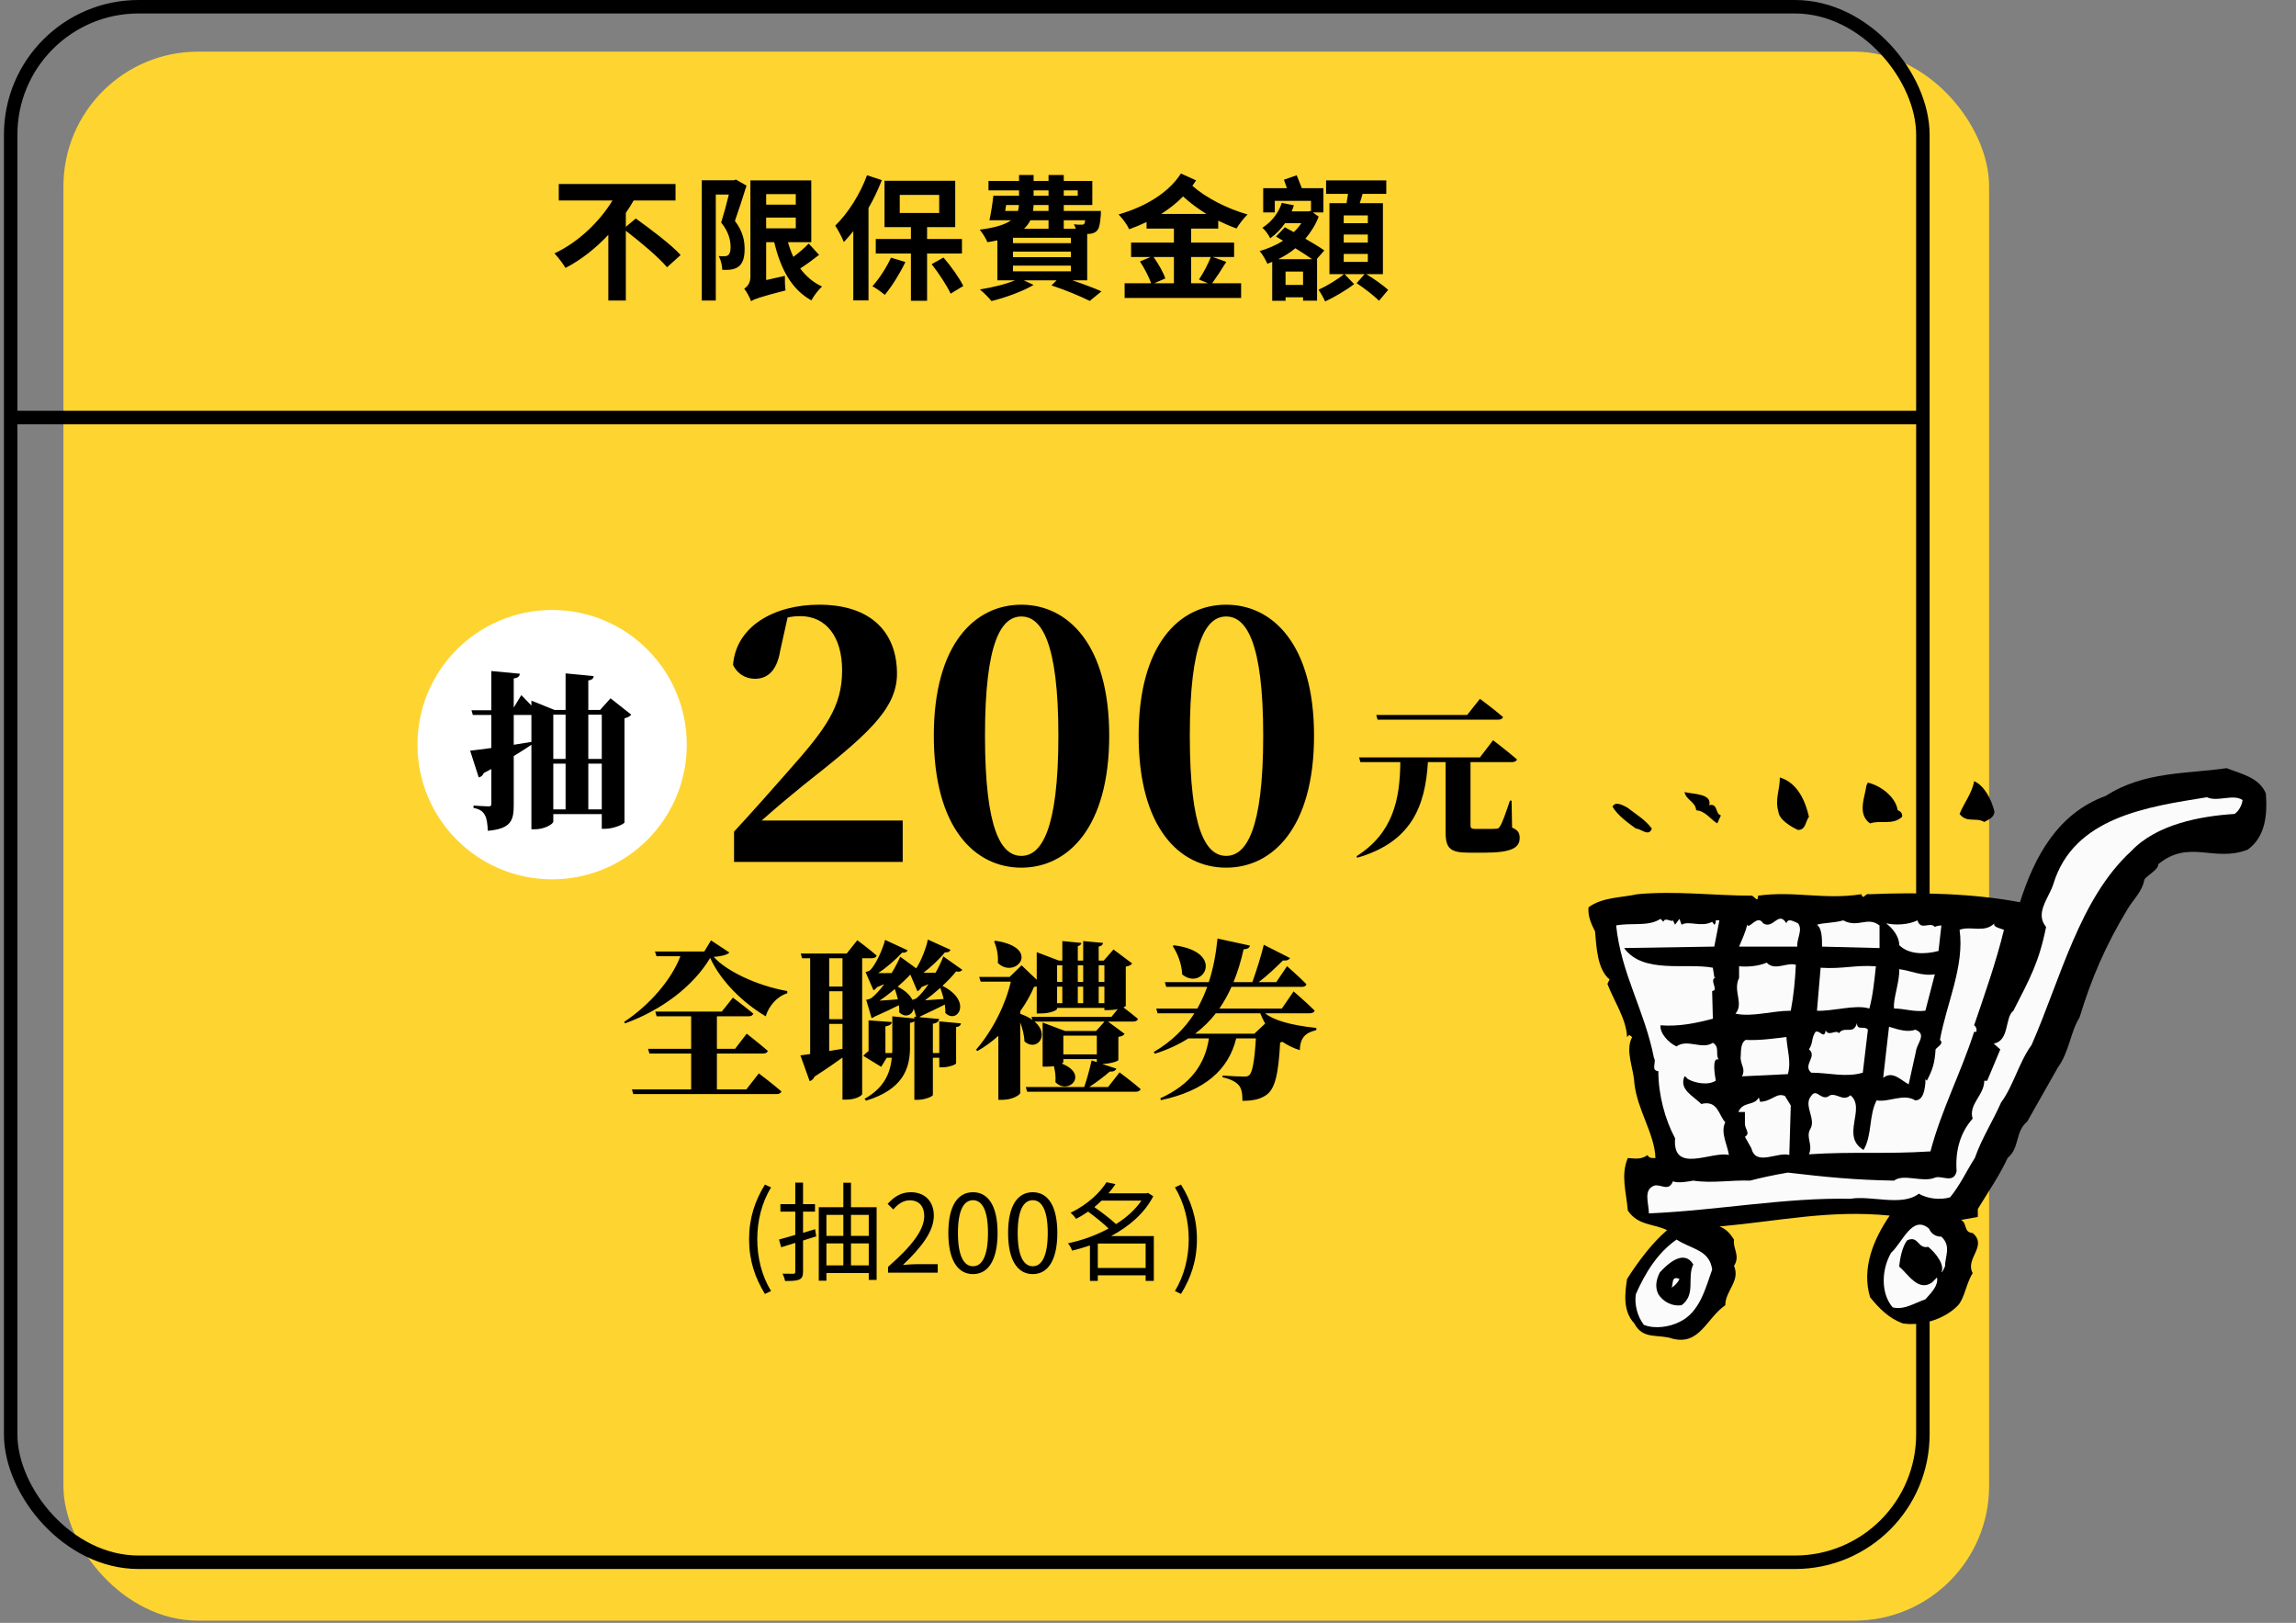 <svg width="341" height="241" viewBox="0 0 341 241" fill="none" xmlns="http://www.w3.org/2000/svg">
<rect x="0" y="0" width="341" height="241" fill="#808080" stroke="none"/>
<rect x="9.42" y="7.669" width="286" height="233" rx="20" fill="#FED430"/>
<rect x="1.584" y="1" width="284" height="231" rx="19" stroke="black" stroke-width="2"/>
<path d="M1 62H285" stroke="black" stroke-width="2"/>
<path d="M113.12 121.85H134.07V128H109.02V123.5C111.92 120.35 114.72 117.2 117.17 114.4C122.62 108.25 125.07 104.95 125.07 99.55C125.07 94.6 122.72 91.5 118.87 91.5C118.27 91.5 117.62 91.55 116.97 91.7L115.87 96.65C115.32 100 113.67 100.8 112.12 100.8C110.67 100.8 109.47 100 108.87 98.75C109.32 93 114.97 89.8 121.67 89.8C129.57 89.8 133.22 94.1 133.22 100.05C133.22 105.4 128.57 109.3 119.32 116.6C117.72 117.9 115.42 119.8 113.12 121.85ZM146.29 109.25C146.29 123.35 148.74 127.1 151.69 127.1C154.64 127.1 157.19 123.3 157.19 109.25C157.19 95.3 154.64 91.55 151.69 91.55C148.74 91.55 146.29 95.25 146.29 109.25ZM151.69 89.8C158.59 89.8 164.74 95.7 164.74 109.25C164.74 122.9 158.59 128.85 151.69 128.85C144.74 128.85 138.69 122.9 138.69 109.25C138.69 95.7 144.74 89.8 151.69 89.8ZM176.71 109.25C176.71 123.35 179.16 127.1 182.11 127.1C185.06 127.1 187.61 123.3 187.61 109.25C187.61 95.3 185.06 91.55 182.11 91.55C179.16 91.55 176.71 95.25 176.71 109.25ZM182.11 89.8C189.01 89.8 195.16 95.7 195.16 109.25C195.16 122.9 189.01 128.85 182.11 128.85C175.16 128.85 169.11 122.9 169.11 109.25C169.11 95.7 175.16 89.8 182.11 89.8Z" fill="black"/>
<path d="M110.85 161.775L112.7 159.4C112.7 159.4 114.8 160.975 116.05 162.075C115.975 162.35 115.7 162.475 115.325 162.475H94.05L93.85 161.775H102.65V156.45H96.45L96.25 155.75H102.65V150.925H97.525L97.325 150.225H107.2L108.85 148.15C108.85 148.15 110.725 149.55 111.875 150.525C111.8 150.8 111.525 150.925 111.175 150.925H106.475V155.75H109.175L110.9 153.5C110.9 153.5 112.85 155.025 114.025 156.05C113.975 156.325 113.7 156.45 113.325 156.45H106.475V161.775H110.85ZM105.6 139.65L108.325 141.45C108.025 141.8 107.1 142.025 106 142.1C107.9 144.225 112.425 146.375 116.925 147.175V147.5C115.375 147.975 114.15 149.45 113.725 150.925C110.325 148.9 107.05 145.725 105.475 142.25C102.95 146.5 98.175 150.05 92.825 151.975L92.7 151.75C96.45 149.275 99.75 145.475 101.05 142H97.5L97.275 141.3H104.6L105.6 139.65ZM125.125 146.5V142.3H123.15V146.5H125.125ZM123.15 156.075L125.125 155.75V152.05H123.15V156.075ZM125.125 151.35V147.2H123.15V151.35H125.125ZM129.5 142.3H128.05V162.475C128.025 162.675 127.15 163.3 125.65 163.3H125.125V157.05C124.025 157.85 122.65 158.8 120.975 159.875C120.85 160.2 120.575 160.475 120.25 160.55L118.875 156.725C119.225 156.675 119.725 156.625 120.325 156.525V142.3H119.125L118.925 141.6H125.75L127.325 139.625C127.325 139.625 129.125 140.95 130.2 141.9C130.125 142.175 129.85 142.3 129.5 142.3ZM140.15 148.35C140.025 147.775 139.825 147.2 139.65 146.7C138.9 147.375 138.125 148 137.375 148.55C138.175 148.5 139.15 148.425 140.15 148.35ZM136.25 147.2L135.2 144.725C134.675 145.3 134.025 145.9 133.325 146.525C134.525 147.125 135.175 147.825 135.5 148.475C135.675 148.425 135.925 148.35 136.075 148.275C136.65 147.825 137.3 147.025 137.9 146.15L136.875 146.575C136.7 146.9 136.475 147.1 136.25 147.2ZM130.625 148.6C131.4 148.55 132.35 148.5 133.35 148.4C133.225 147.875 133.075 147.35 132.9 146.875C132.15 147.5 131.375 148.1 130.625 148.6ZM140.1 142.025L142.925 144.025C142.8 144.225 142.475 144.375 142 144.25C141.5 144.9 140.775 145.65 139.975 146.4C144.525 148.7 142.15 152.175 140.4 150.425C140.425 150.025 140.375 149.6 140.325 149.175C139.325 149.675 138.025 150.325 136.7 150.925C136.65 150.975 136.6 151 136.55 151.05L139.475 151.325C139.425 151.65 139.225 151.925 138.55 152.025V156.375H139.5V151.675L142.725 151.975C142.675 152.25 142.525 152.45 142 152.525V157.9C142 158.1 140.875 158.5 139.95 158.5H139.5V157.075H138.55V162.6C138.55 162.825 137.35 163.325 136.3 163.325H135.8V151.65C135.675 151.775 135.475 151.85 135.15 151.9V155.75C135.1 158.825 133.975 161.825 128.625 163.45L128.4 163.175C131.3 161.575 132.225 159.375 132.45 157.075H131.7L130.875 158.425L128.225 156.8C128.4 156.575 128.7 156.3 129 156.1V151.525L132.45 151.775C132.4 152.075 132.2 152.3 131.5 152.425V156.375H132.5C132.525 156.15 132.525 155.95 132.525 155.725V150.925L135.8 151.25V150.975L136.075 151L135.7 149.75C135.525 150.75 134.45 151.225 133.55 150.325C133.575 150 133.55 149.625 133.5 149.275C132.5 149.775 131.2 150.4 129.875 150.975C129.75 151.075 129.6 151.15 129.45 151.2L128.65 148.475C128.65 148.475 129.175 148.375 129.4 148.225C130 147.775 130.675 147.025 131.325 146.15L130.25 146.6C130.1 146.825 129.925 146.975 129.725 147.05L128.55 144.35C128.55 144.35 128.975 144.25 129.175 144.125C130.05 143.35 131.15 140.85 131.45 139.575L134.8 141.125C134.7 141.35 134.45 141.525 133.975 141.475C133.05 142.475 131.675 143.7 130.425 144.5C131.025 144.525 131.725 144.5 132.425 144.5C132.975 143.6 133.425 142.725 133.7 142.075L136.075 143.8C136.825 142.7 137.6 140.65 137.8 139.525L141.175 141.05C141.075 141.275 140.825 141.475 140.35 141.425C139.525 142.4 138.3 143.6 137.15 144.45C137.7 144.475 138.3 144.475 138.95 144.45C139.45 143.55 139.875 142.675 140.1 142.025ZM147.65 139.8L147.825 139.7C154.8 140.75 150.8 145.525 148.2 143C148.3 141.825 148 140.625 147.65 139.8ZM157.925 156.575H162.9V153.8H157.925V156.575ZM151.525 150.175V150.55C152.275 150.825 152.875 151.125 153.325 151.45L153.2 151H165.075L166 149.85C165.6 149.95 165.125 150 164.575 150H164.025V149.675H157V149.8C157 150 156.075 150.5 154.525 150.5H153.975V146.5C153.85 146.525 153.725 146.525 153.575 146.55C153.075 147.75 152.375 148.975 151.525 150.175ZM157.775 143.35H157V145.825H157.775V143.35ZM160.875 143.35H160.075V145.825H160.875V143.35ZM164.025 143.35H163.175V145.825H164.025V143.35ZM163.175 146.525V148.975H164.025V146.525H163.175ZM160.075 146.525V148.975H160.875V146.525H160.075ZM157 146.525V148.975H157.775V146.525H157ZM164.575 161.425L166.275 159.25C166.275 159.25 168.225 160.7 169.4 161.725C169.325 162 169.05 162.125 168.7 162.125H152.55L152.35 161.425H161.025C161.45 160.225 161.875 158.6 162.125 157.475L162.9 157.725V157.275H157.925V157.725C157.925 157.775 157.85 157.85 157.7 157.95C161.775 159.55 158.675 162.7 156.75 160.7C156.825 159.9 156.7 159.025 156.525 158.325C156.2 158.375 155.825 158.4 155.4 158.4H154.85V151.85L158.175 153.1H162.8L164.05 151.7H153.65C156.05 153.725 153.925 156.25 152.15 154.65C152.125 153.725 151.85 152.725 151.525 151.825V162.325C151.525 162.525 150.475 163.325 148.875 163.325H148.275V153.825C147.325 154.675 146.275 155.45 145.175 156.075L144.95 155.9C147.5 152.95 149.375 149.075 150.125 145.775H145.65L145.425 145.075H149.95L151.725 143.35L153.975 145.5V141.4L157.275 142.65H157.775V139.75L160.6 140.025C160.575 140.25 160.425 140.425 160.075 140.5V142.65H160.875V139.75L163.825 140.025C163.775 140.3 163.625 140.475 163.175 140.575V142.65H163.925L165.375 141L168.15 143.075C167.975 143.3 167.75 143.45 167.2 143.55V149.375C167.2 149.425 167.075 149.5 166.85 149.6C167.375 150 168.325 150.725 169 151.3C168.95 151.575 168.675 151.7 168.325 151.7H164.55L167.025 153.525C166.875 153.75 166.65 153.9 166.1 153.975V157.425C166.1 157.525 165.2 157.95 163.7 158L165.8 158.7C165.675 159 165.375 159.175 164.825 159.125C164.075 159.8 162.9 160.675 161.775 161.425H164.575ZM174.175 140.5L174.35 140.375C182.125 141.35 178.675 147.25 175.575 144.7C175.525 143.175 174.9 141.6 174.175 140.5ZM186.3 153.5L187.9 152C187.6 151.475 187.35 150.95 187.175 150.475H180.575C179.725 151.575 178.7 152.6 177.5 153.5H186.3ZM194.525 150.475H187.9C189.05 151.45 191.6 152.25 195.5 152.65V152.975C193.925 153.35 193.1 154.05 193.05 155.95C192.075 155.65 191.225 155.225 190.5 154.725C190.375 154.75 190.25 154.775 190.125 154.8C189.875 159.525 189.375 161.7 188.05 162.625C187.2 163.2 186.2 163.475 184.525 163.475C184.525 162.475 184.425 161.65 183.975 161.15C183.525 160.625 182.7 160.225 181.575 159.975V159.725C182.625 159.8 184.275 159.875 184.775 159.875C185.15 159.875 185.35 159.825 185.525 159.675C186.025 159.275 186.325 157.425 186.525 154.2H183.6C182.45 158.925 178.875 162 172.425 163.375L172.325 163.1C176.85 161.05 178.975 158.025 179.55 154.2H176.5C175.075 155.1 173.45 155.875 171.525 156.475L171.35 156.225C174.025 154.675 175.975 152.7 177.4 150.475H171.925L171.725 149.775H177.825C178.4 148.75 178.9 147.65 179.3 146.55H173.2L173 145.85H179.525C180.225 143.75 180.6 141.55 180.825 139.375L185.65 140.425C185.575 140.725 185.375 140.925 184.7 140.975C184.325 142.625 183.85 144.275 183.2 145.85H186C186.575 144.225 187.3 141.975 187.7 140.3L191.6 142.275C191.45 142.525 191.1 142.7 190.55 142.625C189.575 143.575 188.275 144.85 186.925 145.85H189.55L191.15 143.475C191.15 143.475 193 145.1 194.025 146.15C193.975 146.425 193.7 146.55 193.35 146.55H182.9C182.4 147.675 181.8 148.75 181.1 149.775H190.375L192.125 147.225C192.125 147.225 194.125 148.95 195.25 150.075C195.175 150.35 194.9 150.475 194.525 150.475Z" fill="black"/>
<path d="M113.605 192.152C112.133 189.752 111.253 187.176 111.253 184.024C111.253 180.888 112.133 178.296 113.605 175.912L114.517 176.328C113.125 178.616 112.469 181.304 112.469 184.024C112.469 186.744 113.125 189.448 114.517 191.72L113.605 192.152ZM121.06 182.536L121.22 183.608L119.268 184.216V188.856C119.268 189.512 119.108 189.832 118.692 190.024C118.292 190.2 117.652 190.232 116.596 190.232C116.548 189.928 116.388 189.464 116.228 189.144C116.948 189.16 117.62 189.16 117.812 189.16C118.036 189.16 118.116 189.08 118.116 188.856V184.568L116.02 185.224L115.7 184.072C116.372 183.896 117.204 183.656 118.116 183.384V179.928H115.908V178.824H118.116V175.624H119.268V178.824H121.044V179.928H119.268V183.08C119.86 182.904 120.452 182.712 121.06 182.536ZM126.388 187.912H129.028V184.648H126.388V187.912ZM122.74 184.648V187.912H125.252V184.648H122.74ZM125.252 180.408H122.74V183.528H125.252V180.408ZM129.028 180.408H126.388V183.528H129.028V180.408ZM126.388 179.272H130.196V190.072H129.028V189.048H122.74V190.184H121.604V179.272H125.252V175.64H126.388V179.272ZM131.892 189V188.136C135.572 184.92 137.268 182.584 137.268 180.568C137.268 179.224 136.564 178.248 135.108 178.248C134.148 178.248 133.316 178.84 132.676 179.608L131.828 178.776C132.788 177.736 133.796 177.048 135.284 177.048C137.38 177.048 138.692 178.424 138.692 180.52C138.692 182.856 136.852 185.24 134.1 187.848C134.708 187.8 135.428 187.736 136.02 187.736H139.267V189H131.892ZM144.511 189.208C142.271 189.208 140.847 187.176 140.847 183.096C140.847 179.016 142.271 177.048 144.511 177.048C146.735 177.048 148.159 179.032 148.159 183.096C148.159 187.176 146.735 189.208 144.511 189.208ZM144.511 188.04C145.839 188.04 146.735 186.552 146.735 183.096C146.735 179.672 145.839 178.232 144.511 178.232C143.167 178.232 142.271 179.672 142.271 183.096C142.271 186.552 143.167 188.04 144.511 188.04ZM153.386 189.208C151.146 189.208 149.722 187.176 149.722 183.096C149.722 179.016 151.146 177.048 153.386 177.048C155.61 177.048 157.034 179.032 157.034 183.096C157.034 187.176 155.61 189.208 153.386 189.208ZM153.386 188.04C154.714 188.04 155.61 186.552 155.61 183.096C155.61 179.672 154.714 178.232 153.386 178.232C152.042 178.232 151.146 179.672 151.146 183.096C151.146 186.552 152.042 188.04 153.386 188.04ZM163.045 188.296H170.149V184.664H163.045V188.296ZM169.525 178.296H163.605C163.269 178.632 162.901 178.936 162.533 179.256C163.621 180.024 164.965 181.032 165.749 181.784C167.285 180.824 168.613 179.64 169.525 178.296ZM171.365 183.56V190.216H170.149V189.384H163.045V190.216H161.877V184.952C160.997 185.256 160.101 185.512 159.221 185.72C159.125 185.4 158.853 184.888 158.613 184.632C160.645 184.216 162.757 183.464 164.645 182.44C163.877 181.672 162.661 180.712 161.605 179.928C161.045 180.312 160.453 180.68 159.812 181C159.637 180.728 159.253 180.28 158.997 180.104C161.573 178.856 163.381 177.08 164.341 175.56L165.669 175.848C165.365 176.296 165.029 176.76 164.629 177.208H170.293L170.485 177.144L171.285 177.64C169.973 180.184 167.669 182.152 165.013 183.56H171.365ZM175.397 192.152L174.501 191.72C175.877 189.448 176.549 186.744 176.549 184.024C176.549 181.304 175.877 178.616 174.501 176.328L175.397 175.912C176.885 178.296 177.765 180.888 177.765 184.024C177.765 187.176 176.885 189.752 175.397 192.152Z" fill="black"/>
<path d="M222.499 106.875H204.599L204.399 106.175H217.899L219.799 103.775C219.799 103.775 221.949 105.375 223.224 106.475C223.149 106.75 222.874 106.875 222.499 106.875ZM224.499 118.9L224.574 122.9C225.499 123.3 225.699 123.725 225.699 124.45C225.699 125.9 224.499 126.625 220.399 126.625H218.199C215.374 126.625 214.699 126 214.699 123.55V113.175H212.074C211.674 119.75 209.624 125.05 201.574 127.375L201.474 127.15C206.874 123.725 207.924 118.775 207.974 113.175H202.049L201.849 112.475H219.799L221.749 109.925C221.749 109.925 223.974 111.625 225.299 112.775C225.224 113.05 224.924 113.175 224.549 113.175H218.399V113.8V122.575C218.399 122.975 218.549 123.1 219.149 123.1H220.849C221.349 123.1 221.824 123.1 222.149 123.075C222.474 123.075 222.624 123 222.799 122.675C223.149 122.125 223.649 120.7 224.249 118.9H224.499Z" fill="black"/>
<circle cx="82" cy="110.583" r="20" fill="white"/>
<path d="M87.375 120.2H89.375V113.4H87.375V120.2ZM82.175 113.4V120.2H84V113.4H82.175ZM76.3 106.175V110.6C77.15 110.475 78.05 110.325 78.925 110.175V106.175H76.3ZM84 106.125H82.175V112.7H84V106.125ZM89.375 106.125H87.375V112.7H89.375V106.125ZM90.675 103.7L93.75 106.125C93.575 106.35 93.25 106.55 92.75 106.675V122.125C92.725 122.375 91.125 123.075 89.925 123.075H89.375V120.9H82.175V122C82.175 122.375 80.875 123.15 79.45 123.15H78.925V110.6C78.225 111.075 77.375 111.625 76.3 112.275V119.6C76.3 121.875 75.85 123.075 72.45 123.375C72.4 122.3 72.3 121.525 72 121.025C71.725 120.525 71.325 120.175 70.325 119.975V119.625C70.325 119.625 72.1 119.75 72.525 119.75C72.875 119.75 72.975 119.65 72.975 119.4V114.2L71.85 114.8C71.725 115.125 71.425 115.4 71.1 115.45L69.825 111.475C70.5 111.4 71.625 111.275 72.975 111.075V106.175H70.225L70.025 105.475H72.975V99.65L77.2 100.05C77.175 100.425 76.925 100.675 76.3 100.75V105.075L77.425 103.225C77.425 103.225 78.175 103.975 78.925 104.775V104.05L82.35 105.425H84V100L88.175 100.4C88.15 100.725 87.975 100.95 87.375 101.05V105.425H89.125L90.675 103.7Z" fill="black"/>
<path d="M92.949 33.688L94.429 32.448C96.569 33.988 99.649 36.288 101.089 37.868L99.069 39.688C97.829 38.208 95.109 35.928 92.949 34.268V44.628H90.349V34.868C88.529 36.808 86.389 38.548 83.989 39.788C83.609 39.148 82.869 38.168 82.349 37.628C85.989 35.928 89.109 32.828 90.969 29.768H82.989V27.328H100.329V29.768H94.109C93.769 30.388 93.369 31.008 92.949 31.608V33.688ZM109.309 26.668L110.869 27.568C110.349 29.248 109.689 31.268 109.149 32.808C110.349 34.368 110.589 35.788 110.589 36.968C110.589 38.248 110.329 39.108 109.689 39.588C109.389 39.828 109.009 39.948 108.569 40.028C108.209 40.088 107.729 40.088 107.269 40.068C107.269 39.488 107.069 38.608 106.749 38.028C107.089 38.048 107.389 38.068 107.609 38.048C107.809 38.048 108.009 38.008 108.149 37.888C108.389 37.708 108.509 37.268 108.509 36.708C108.509 35.728 108.249 34.448 107.109 33.048C107.489 31.828 107.929 30.208 108.249 28.888H106.309V44.628H104.229V26.768H108.989L109.309 26.668ZM113.789 32.308V33.908H118.189V32.308H113.789ZM118.189 28.828H113.789V30.388H118.189V28.828ZM120.109 36.168L121.649 37.848C120.789 38.528 119.749 39.288 118.849 39.868C119.689 41.008 120.769 41.948 122.089 42.548C121.569 43.008 120.849 43.948 120.509 44.608C117.529 42.968 115.929 39.888 114.989 35.968H113.789V41.588L116.569 40.968C116.549 41.648 116.589 42.628 116.669 43.128C112.769 44.128 112.029 44.428 111.549 44.728C111.369 44.208 110.869 43.268 110.529 42.868C110.949 42.608 111.449 42.068 111.449 41.128V26.788H120.489V35.968H117.029C117.249 36.748 117.509 37.468 117.829 38.148C118.649 37.528 119.529 36.788 120.109 36.168ZM128.769 26.028L130.969 26.748C130.429 28.128 129.769 29.548 128.989 30.888V44.608H126.729V34.328C126.269 34.908 125.789 35.448 125.329 35.948C125.109 35.368 124.449 34.088 124.049 33.508C125.909 31.708 127.729 28.868 128.769 26.028ZM132.329 38.268L134.469 38.908C133.649 40.628 132.429 42.568 131.409 43.788C130.989 43.428 130.109 42.788 129.569 42.508C130.569 41.408 131.649 39.748 132.329 38.268ZM133.629 28.948V31.628H139.489V28.948H133.629ZM142.869 37.648H137.689V44.668H135.289V37.648H130.069V35.488H135.289V33.728H131.369V26.848H141.869V33.728H137.689V35.488H142.869V37.648ZM138.369 39.228L140.129 38.248C141.269 39.568 142.489 41.288 143.069 42.468L141.189 43.608C140.649 42.428 139.429 40.588 138.369 39.228ZM150.449 39.448V40.288H159.049V39.448H150.449ZM155.729 32.708H153.029C152.809 33.168 152.489 33.588 152.089 33.968H155.729V32.708ZM149.429 30.448L149.289 31.328H151.189C151.269 31.048 151.309 30.748 151.329 30.448H149.429ZM153.509 28.268V29.068H155.729V28.268H153.509ZM160.069 28.268H157.989V29.068H160.069V28.268ZM155.729 31.328V30.448H153.509C153.489 30.748 153.469 31.048 153.429 31.328H155.729ZM161.169 32.708H157.989V33.968H159.769C159.689 33.728 159.609 33.488 159.489 33.308C159.969 33.368 160.389 33.388 160.609 33.368C160.789 33.368 160.909 33.368 161.029 33.248C161.089 33.148 161.149 32.988 161.169 32.708ZM159.049 37.368H150.449V38.188H159.049V37.368ZM159.049 35.308H150.449V36.108H159.049V35.308ZM161.469 41.628H159.269C160.909 42.188 162.529 42.788 163.589 43.268L161.849 44.688C160.569 44.048 158.329 43.088 156.169 42.388L156.929 41.628H152.049L153.509 42.308C151.869 43.288 149.289 44.208 147.249 44.708C146.889 44.248 146.049 43.388 145.529 42.988C147.349 42.688 149.329 42.228 150.749 41.628H148.129V35.688C147.669 35.788 147.169 35.888 146.649 35.968C146.449 35.448 145.889 34.548 145.509 34.108C147.889 33.808 149.309 33.328 150.169 32.708H146.949C147.169 31.708 147.409 30.248 147.529 29.068H151.349V28.268H146.809V26.868H151.349V25.988H153.509V26.868H155.729V25.988H157.989V26.868H162.229V30.448H157.989V31.328H163.509C163.509 31.328 163.489 31.708 163.489 31.948C163.389 33.188 163.269 33.888 162.929 34.248C162.649 34.568 162.229 34.708 161.789 34.728C161.709 34.728 161.589 34.748 161.469 34.748V41.628ZM172.469 31.768H179.169C177.909 30.988 176.729 30.108 175.709 29.168C174.749 30.168 173.649 31.008 172.469 31.768ZM179.829 38.168H176.909V42.068H179.409L178.069 41.508C178.689 40.608 179.429 39.208 179.829 38.168ZM174.349 38.168H171.329C172.029 39.148 172.789 40.468 173.069 41.348L171.429 42.068H174.349V38.168ZM180.929 33.948H176.909V36.028H183.289V38.168H180.129L182.129 38.888C181.429 40.008 180.649 41.208 180.029 42.068H184.329V44.248H167.029V42.068H170.969C170.649 41.148 169.969 39.828 169.309 38.828L170.889 38.168H167.989V36.028H174.349V33.948H170.289V32.968C169.449 33.368 168.589 33.728 167.709 34.048C167.389 33.348 166.729 32.448 166.129 31.848C169.889 30.768 173.489 28.748 175.389 25.768L177.649 26.788C177.469 27.048 177.289 27.308 177.089 27.588C179.049 29.348 182.289 31.008 185.289 31.848C184.749 32.368 184.009 33.308 183.649 33.928C182.749 33.608 181.829 33.208 180.929 32.768V33.948ZM190.929 42.308H193.529V40.328H190.929V42.308ZM189.849 38.488H194.869C194.209 38.008 193.329 37.448 192.389 36.868C191.609 37.508 190.749 38.048 189.849 38.488ZM196.689 37.188L195.549 38.488H195.609V44.648H193.529V44.148H190.929V44.668H188.949V38.888C188.709 38.988 188.469 39.088 188.229 39.168C188.009 38.628 187.469 37.708 187.089 37.288C188.309 36.928 189.509 36.428 190.549 35.748C190.189 35.528 189.849 35.328 189.509 35.128L190.829 33.748L192.149 34.468C192.569 34.088 192.949 33.628 193.269 33.148H190.849C190.269 33.988 189.569 34.728 188.649 35.388C188.429 34.888 187.869 34.128 187.489 33.828C189.029 32.828 189.949 31.448 190.369 30.128L192.169 30.488C192.069 30.788 191.969 31.088 191.829 31.388H194.349L194.689 31.328L194.709 31.348V29.828H189.329V31.548H187.609V27.948H191.129C190.989 27.508 190.829 27.048 190.689 26.688L192.589 26.028C192.829 26.608 193.109 27.328 193.349 27.948H196.549V31.548H194.989L195.849 32.168C195.369 33.428 194.669 34.508 193.869 35.448C194.949 36.068 196.009 36.708 196.689 37.188ZM199.569 37.708V38.888H203.149V37.708H199.569ZM199.569 34.828V36.028H203.149V34.828H199.569ZM199.569 31.988V33.148H203.149V31.988H199.569ZM205.389 40.708H202.909C203.989 41.348 205.409 42.348 206.169 43.048L204.809 44.668C204.109 43.928 202.589 42.788 201.489 42.048L202.669 40.708H199.689L201.109 42.188C199.909 43.128 198.169 44.128 196.809 44.768C196.589 44.268 196.169 43.508 195.829 43.028C197.049 42.468 198.669 41.508 199.609 40.708H197.449V30.168H199.989C200.069 29.728 200.149 29.248 200.209 28.788H196.949V26.788H205.889V28.788H202.369C202.249 29.268 202.089 29.748 201.949 30.168H205.389V40.708Z" fill="black"/>
<path d="M336.526 117.839C336.746 120.873 336.526 124.225 333.825 126.175C328.747 128.121 325.184 124.553 320.536 128.341C320.644 129.096 318.916 129.964 318.481 130.615C318.158 132.453 316.754 133.644 315.888 135.159C312.752 140.354 310.593 145.333 308.862 151.071C307.457 153.345 307.35 156.158 305.622 158.54C304.11 161.245 302.598 163.843 301.086 166.548C299.247 168.063 300.005 170.444 298.17 171.959C296.981 174.556 295.254 177.046 293.742 179.535V180.726L291.256 181.158C292.225 181.697 291.579 183 292.983 183.108C295.254 185.058 291.794 186.896 292.983 189.062C292.01 190.577 291.794 192.743 290.821 193.826C288.874 195.88 285.419 196.963 282.606 196.531C280.555 195.772 279.146 194.37 277.742 192.635C276.445 188.307 278.285 183.975 280.658 180.515C271.69 179.648 264.664 181.275 255.372 182.137C256.345 182.465 256.991 183.22 257.534 184.088C257.319 185.386 258.508 186.469 257.534 187.984C258.508 190.258 256.238 191.664 256.238 193.83C253.429 195.776 252.455 199.785 248.458 198.81C246.295 198.05 244.029 199.025 242.728 196.536C241.001 194.693 241.324 192.1 241.647 189.934C243.374 187.229 245.429 184.524 247.592 182.681C245.649 181.706 243.271 182.034 241.759 179.76C241.544 177.055 240.678 174.565 241.759 171.968C242.948 172.076 243.814 172.183 244.675 171.536C245.003 172.076 245.434 171.968 245.864 171.968C245.757 168.4 243.163 164.827 242.728 160.823C242.621 158.549 241.324 156.06 242.405 154.006L241.974 153.682L241.651 154.006C241.544 151.301 239.709 148.703 238.735 146.106L239.058 145.454C237.223 143.94 237.111 140.691 236.896 138.313C236.357 137.23 235.814 136.147 235.922 134.741C237.977 133.226 240.678 133.334 243.163 132.795C248.888 132.251 254.618 133.011 260.235 133.011L260.886 133.554C261.101 133.554 261.101 133.231 261.101 133.011C266.503 132.256 270.936 133.662 276.445 132.795C276.769 133.77 276.984 132.579 277.634 132.795C285.091 132.467 293.199 132.687 300.005 133.986C302.168 127.169 305.622 120.783 312.756 118.185C318.486 114.505 324.861 114.936 330.694 114.073C332.852 114.918 335.553 115.462 336.526 117.839Z" fill="black"/>
<path d="M268.666 121.304C268.128 121.951 268.231 123.25 267.042 123.25C266.068 122.818 264.233 121.735 264.126 120.545C263.587 118.599 264.341 117.403 264.341 115.458C266.939 116.217 268.128 118.922 268.666 121.304Z" fill="black"/>
<path d="M296.223 120.549C296.115 121.417 295.464 121.632 294.711 122.064C293.414 121.309 292.117 122.279 291.036 120.873C291.682 119.246 292.876 117.839 293.199 116.001C294.814 116.756 295.788 118.815 296.223 120.549Z" fill="black"/>
<path d="M281.847 120.329C282.278 120.437 282.605 120.873 282.493 121.304C281.089 122.603 279.249 121.735 277.737 122.279C275.795 120.873 276.979 118.383 277.199 116.653L277.414 116.217C279.254 116.653 281.524 118.275 281.847 120.329Z" fill="black"/>
<path d="M253.86 119.574C255.156 119.246 254.725 120.873 255.587 121.088L255.049 122.279C253.967 121.628 253.317 120.437 251.917 120.329C251.809 119.03 250.405 118.814 250.189 117.624C251.486 117.952 254.295 117.839 253.86 119.574Z" fill="black"/>
<path d="M333.067 118.815C332.959 119.574 332.529 120.437 331.878 120.873C326.795 121.196 320.312 122.387 316.529 126.391C308.857 133.424 306.048 145.333 301.728 155.183C299.893 157.673 299.027 161.245 297.192 163.735C295.895 166.656 294.383 168.93 293.302 171.959C292.113 173.801 291.139 175.967 289.627 177.805C288.115 178.237 286.276 178.021 284.979 177.266C282.493 179.216 277.845 177.482 274.821 178.025C265.202 177.81 255.049 179.756 244.891 180.192C244.891 178.677 244.025 176.727 245.649 176.08C246.623 175.756 247.812 177.055 248.458 175.433C249.324 175.756 250.836 175.433 251.482 175.325C254.29 175.756 257.099 175.217 259.912 175.325C261.532 174.893 263.587 174.462 265.529 174.134C271.147 174.785 275.256 175.217 281.304 175.325C282.709 174.242 285.517 175.648 287.357 174.893C288.331 174.462 290.166 175.868 290.596 173.918C290.381 171.105 291.032 168.292 292.974 166.126C292.328 163.96 294.702 162.661 294.702 160.495H295.137L297.08 155.844L296.106 154.977C298.484 154.545 297.726 151.08 299.022 150.105C301.508 145.234 302.805 142.964 303.886 137.657C302.158 135.604 304.317 133.33 304.967 131.271C307.991 121.318 319.015 119.799 327.768 118.392C329.393 119.143 331.663 117.839 333.067 118.815Z" fill="#FBFBFB"/>
<path d="M245.326 123.039C244.896 124.337 243.707 123.039 242.948 123.039C241.76 122.171 240.248 121.088 239.489 119.794C239.92 118.927 241.001 119.578 241.652 119.902C243.056 120.98 244.353 121.735 245.326 123.039Z" fill="black"/>
<path d="M265.314 137.109C265.529 136.242 266.503 136.893 267.041 137.109C267.799 138.084 266.826 139.383 266.933 140.574H258.292C258.723 139.491 259.266 138.408 259.481 137.325C259.804 138.084 260.993 135.702 261.859 137.109C263.371 138.08 264.125 135.159 265.314 137.109Z" fill="#FBFBFB"/>
<path d="M247.053 136.889C247.269 136.129 248.242 136.997 248.458 136.673L248.781 137.32L249.427 136.457L249.75 137.32C250.831 136.673 252.666 137.752 254.286 136.889L254.609 137.32C254.824 137.212 254.824 136.889 254.824 136.673H255.363L254.605 140.569L241.207 140.785C244.016 144.681 250.392 142.951 254.389 143.706L254.609 145.113H254.824C253.743 145.544 255.363 147.058 254.286 147.171L254.394 151.283C251.913 151.93 249.422 152.473 246.614 152.258C246.506 153.449 247.803 154.855 248.992 155.399C250.611 154.208 252.774 155.938 254.394 154.855C255.475 155.507 254.721 156.585 255.26 157.345C254.178 156.913 254.721 159.834 254.829 160.481C253.64 161.241 251.697 160.81 250.724 160.266C250.508 160.158 250.401 159.834 250.185 159.834C249.319 161.785 251.482 162.755 252.671 163.946C255.156 163.299 255.264 165.681 256.238 166.652C255.479 168.166 256.561 170.008 256.776 171.523C254.29 170.871 248.346 174.444 248.781 169.033C247.269 166.22 246.295 162.54 246.295 159.075C245.106 158.967 246.08 157.668 245.649 157.125C244.245 149.979 240.786 144.677 240.027 137.424C242.405 136.992 244.783 137.639 246.618 136.453L247.053 136.889Z" fill="#FBFBFB"/>
<path d="M279.147 137.432V140.789L270.609 140.574C270.609 139.383 270.609 137.868 269.851 137.325C270.824 137.001 272.229 137.109 273.741 136.677C276.015 137.864 277.312 136.026 279.147 137.432Z" fill="#FBFBFB"/>
<path d="M287.362 137.648C287.577 137.54 287.9 137.433 288.336 137.433L287.905 141.221C285.85 141.76 283.477 141.76 282.072 140.354C282.072 139.055 281.099 137.864 280.125 137.109C281.529 137.433 283.477 137.325 284.773 136.673C285.307 138.3 286.604 136.781 287.362 137.648Z" fill="#FBFBFB"/>
<path d="M297.627 138.08C296.438 142.951 294.71 147.822 293.194 152.258C293.517 152.473 293.625 152.905 293.517 153.233H293.194C291.251 159.295 288.33 164.813 286.711 170.984C280.12 171.415 275.256 170.984 268.665 171.415C269.312 169.901 268.127 168.925 268.881 167.627C269.747 166.112 267.8 164.162 268.988 162.755C269.854 161.457 270.505 163.73 271.802 162.647C272.883 162.324 273.744 163.623 274.826 162.647C277.204 164.598 273.314 168.71 276.773 170.768C278.069 168.602 277.531 165.681 278.716 163.407C280.555 163.73 282.718 162.324 284.445 163.407C285.634 163.407 285.849 161.892 285.957 160.809V160.27L286.172 160.486C287.038 158.864 287.361 157.781 287.469 155.835C287.792 155.403 288.766 154.967 288.12 154.428C289.093 149.018 291.794 143.499 291.036 138.084C292.656 137.432 294.71 138.623 296.223 137.109C295.895 137.648 297.084 137.864 297.627 138.08Z" fill="#FBFBFB"/>
<path d="M266.719 143.275C266.611 145.549 266.396 147.822 265.965 150.096C263.152 150.096 260.236 151.071 257.75 150.528C259.047 149.013 257.319 147.171 258.288 145.225V143.495C259.585 143.603 261.097 143.495 262.394 142.956C263.587 144.25 265.422 142.843 266.719 143.275Z" fill="#FBFBFB"/>
<path d="M278.608 143.495C278.393 145.441 278.173 147.822 277.634 149.768C275.584 149.121 272.232 150.204 269.854 150.096L270.397 143.711C273.744 143.926 275.472 143.275 278.608 143.495Z" fill="#FBFBFB"/>
<path d="M287.361 144.681L285.957 150.092C284.225 150.307 282.821 149.764 281.309 149.764C281.093 148.465 282.175 145.764 282.067 143.922C283.794 144.142 285.522 145.009 287.361 144.681Z" fill="#FBFBFB"/>
<path d="M277.42 152.909L276.661 159.295C274.176 160.05 271.582 159.295 268.989 159.295C267.692 158.104 269.963 156.913 268.666 155.83C269.312 154.855 268.989 154.208 269.635 153.233C270.286 152.909 270.932 154.424 271.147 153.013C271.578 153.988 272.767 152.797 273.094 153.449C273.96 152.258 275.257 153.777 275.795 151.934C275.8 153.125 276.877 152.258 277.42 152.909Z" fill="#FBFBFB"/>
<path d="M284.441 152.909C286.276 153.557 284.656 154.968 284.549 156.158L283.472 161.03C282.283 160.383 281.094 158.972 279.689 160.055L280.555 152.478C281.955 152.909 283.36 153.341 284.441 152.909Z" fill="#FBFBFB"/>
<path d="M265.314 153.992C265.422 155.938 266.072 157.673 265.529 159.511L258.723 159.839C259.262 158.756 258.615 158.325 258.508 157.134C258.615 156.374 258.4 154.968 259.262 154.428C261.424 154.532 263.587 154.208 265.314 153.992Z" fill="#FBFBFB"/>
<path d="M265.745 171.523C264.018 170.984 260.774 173.253 260.128 170.548L259.154 168.818C260.02 168.278 259.154 167.734 259.154 166.867V165.137H258.181C258.831 163.515 260.559 164.27 261.209 162.976L261.425 163.623C263.26 163.515 263.802 162.216 265.099 162.755L265.965 164.162L265.745 171.523Z" fill="#FBFBFB"/>
<path d="M288.33 183.647C289.842 185.054 288.869 186.568 288.869 188.083C288.653 188.411 288.653 188.73 288.33 188.95C288.869 187.867 287.572 186.137 286.383 185.162C284.763 185.485 284.979 183.427 283.251 184.186C282.493 185.162 282.17 187 282.062 188.083C283.359 189.166 284.875 191.871 286.926 190.464L287.684 189.705C287.9 190.896 286.926 191.871 285.957 192.954C284.337 193.498 282.821 194.576 281.093 194.145C279.254 191.979 279.474 188.411 280.873 186.029C282.493 184.622 284.01 180.295 286.495 182.456C286.818 183.211 287.469 183.647 288.33 183.647Z" fill="#FBFBFB"/>
<path d="M254.295 188.519C253.321 191.224 252.46 194.904 249.431 196.311C247.919 197.07 245.757 197.394 244.137 196.742C243.163 195.444 242.733 193.713 242.948 192.195C244.352 189.053 246.084 186.132 249 184.079C251.378 185.593 253.859 185.593 254.295 188.519Z" fill="#FBFBFB"/>
<path d="M251.486 187.759C250.512 189.817 251.916 192.199 249.758 193.821C248.462 194.037 247.057 193.39 246.299 192.199C245.761 191.116 245.976 190.033 246.515 188.955C247.703 187.651 250.077 185.485 251.486 187.759Z" fill="black"/>
<path d="M249.431 189.925C249.216 190.469 248.673 191.008 248.242 191.224C248.565 190.788 248.135 189.381 249.431 189.925Z" fill="#FBFBFB"/>
</svg>
